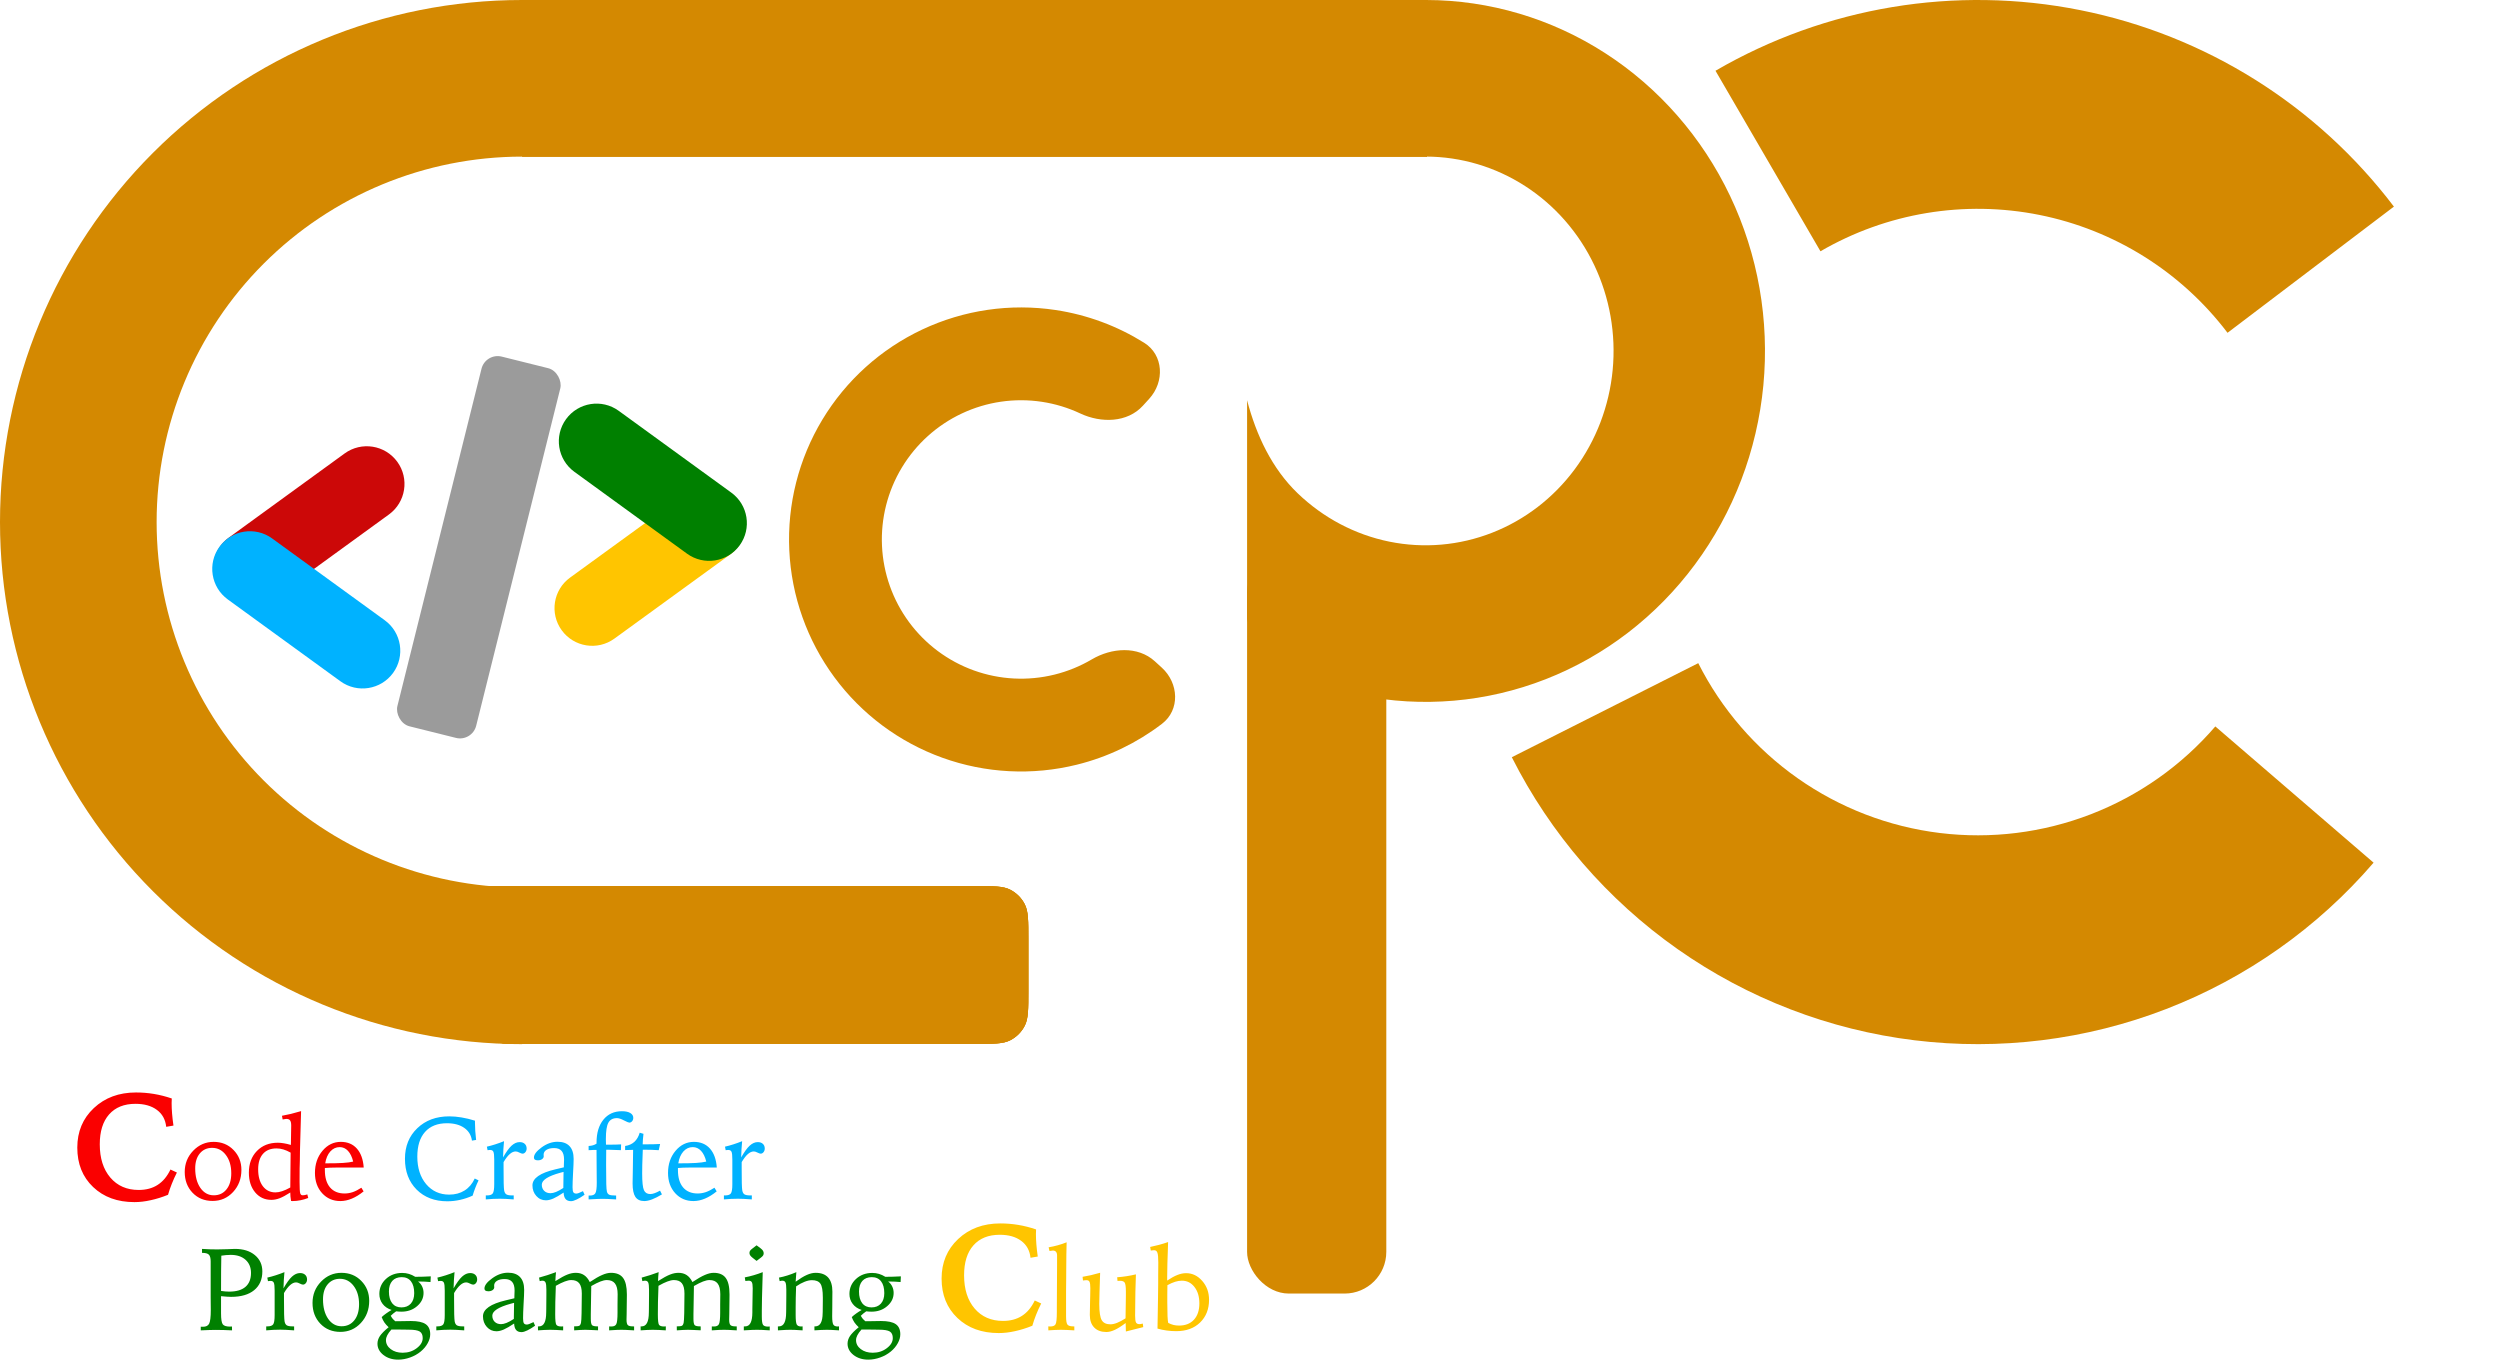 <svg width="300" height="164" viewBox="0 0 300 164" fill="none" xmlns="http://www.w3.org/2000/svg">
    <path d="M20.613 131.817C20.613 131.876 20.61 131.97 20.604 132.099C20.598 132.222 20.595 132.312 20.595 132.371C20.595 132.764 20.613 133.18 20.648 133.619C20.683 134.059 20.738 134.542 20.815 135.069L19.945 135.219C19.851 134.346 19.479 133.669 18.828 133.188C18.178 132.702 17.32 132.459 16.253 132.459C14.894 132.459 13.839 132.884 13.089 133.733C12.345 134.577 11.973 135.772 11.973 137.319C11.973 138.989 12.395 140.319 13.239 141.309C14.088 142.3 15.222 142.795 16.64 142.795C17.53 142.795 18.289 142.593 18.916 142.188C19.549 141.784 20.062 141.169 20.454 140.343L21.228 140.703C20.993 141.166 20.788 141.62 20.613 142.065C20.437 142.505 20.287 142.941 20.164 143.375C19.455 143.662 18.761 143.879 18.081 144.025C17.407 144.178 16.757 144.254 16.13 144.254C14.091 144.254 12.439 143.65 11.173 142.443C9.907 141.236 9.275 139.66 9.275 137.715C9.275 135.793 9.937 134.211 11.261 132.969C12.591 131.721 14.276 131.097 16.315 131.097C17.047 131.097 17.765 131.155 18.468 131.272C19.177 131.39 19.892 131.571 20.613 131.817ZM25.455 137.742C24.845 137.742 24.352 137.965 23.979 138.412C23.61 138.854 23.425 139.451 23.425 140.203C23.425 141.165 23.63 141.944 24.04 142.541C24.455 143.138 24.993 143.436 25.654 143.436C26.292 143.436 26.8 143.199 27.178 142.725C27.561 142.252 27.752 141.607 27.752 140.791C27.752 139.898 27.536 139.166 27.103 138.597C26.674 138.027 26.125 137.742 25.455 137.742ZM25.633 137.024C26.595 137.024 27.39 137.348 28.019 137.995C28.652 138.638 28.969 139.435 28.969 140.388C28.969 141.436 28.636 142.32 27.971 143.04C27.306 143.755 26.485 144.113 25.51 144.113C24.535 144.113 23.733 143.785 23.104 143.129C22.479 142.473 22.167 141.643 22.167 140.641C22.167 139.638 22.507 138.786 23.186 138.084C23.869 137.378 24.685 137.024 25.633 137.024ZM34.875 138.316C34.57 138.143 34.281 138.016 34.007 137.934C33.734 137.851 33.458 137.81 33.18 137.81C32.478 137.81 31.936 138.029 31.553 138.467C31.17 138.904 30.979 139.522 30.979 140.319C30.979 141.167 31.166 141.841 31.539 142.343C31.918 142.839 32.421 143.088 33.05 143.088C33.301 143.088 33.57 143.04 33.857 142.944C34.148 142.849 34.474 142.7 34.834 142.5L34.875 138.316ZM36.133 133.333L36.126 133.456C36.072 135.074 36.028 136.637 35.996 138.145L35.983 139.212C35.974 139.462 35.964 139.797 35.955 140.217C35.951 140.631 35.949 141.089 35.949 141.591V141.857C35.949 142.568 35.974 143.01 36.024 143.184C36.074 143.352 36.172 143.436 36.318 143.436C36.404 143.436 36.493 143.427 36.584 143.409C36.68 143.391 36.778 143.364 36.878 143.327L36.987 143.758C36.669 143.881 36.356 143.972 36.051 144.031C35.746 144.095 35.438 144.127 35.128 144.127L34.93 144.12C34.898 143.924 34.873 143.744 34.855 143.58C34.841 143.411 34.834 143.252 34.834 143.101C34.315 143.434 33.886 143.664 33.549 143.792C33.212 143.92 32.884 143.983 32.565 143.983C31.767 143.983 31.118 143.683 30.616 143.081C30.115 142.475 29.864 141.689 29.864 140.723C29.864 139.647 30.186 138.779 30.828 138.118C31.471 137.457 32.305 137.127 33.33 137.127C33.563 137.127 33.807 137.15 34.062 137.195C34.322 137.236 34.602 137.302 34.903 137.393C34.903 137.352 34.905 137.291 34.909 137.209C34.932 136.411 34.944 135.694 34.944 135.056C34.944 134.768 34.898 134.566 34.807 134.447C34.72 134.329 34.575 134.269 34.369 134.269C34.324 134.269 34.267 134.276 34.199 134.29C34.13 134.299 34.037 134.315 33.918 134.338L33.836 133.893C34.173 133.834 34.531 133.759 34.909 133.668C35.288 133.572 35.696 133.461 36.133 133.333ZM43.646 140.107H40.31C40.05 140.107 39.811 140.112 39.592 140.121C39.373 140.13 39.17 140.144 38.984 140.162V140.415C38.984 141.308 39.189 141.999 39.599 142.486C40.014 142.974 40.597 143.218 41.349 143.218C41.682 143.218 42.01 143.163 42.333 143.054C42.657 142.94 43.001 142.764 43.365 142.527L43.632 142.965C43.163 143.348 42.693 143.637 42.224 143.833C41.759 144.029 41.299 144.127 40.843 144.127C39.959 144.127 39.23 143.812 38.656 143.184C38.081 142.55 37.794 141.739 37.794 140.75C37.794 139.697 38.095 138.813 38.697 138.098C39.298 137.382 40.032 137.024 40.898 137.024C41.704 137.024 42.347 137.293 42.825 137.831C43.304 138.369 43.577 139.128 43.646 140.107ZM42.381 139.39C42.244 138.829 42.037 138.401 41.759 138.104C41.481 137.804 41.148 137.653 40.761 137.653C40.324 137.653 39.947 137.829 39.633 138.18C39.323 138.531 39.12 139.004 39.025 139.601C39.927 139.601 40.636 139.586 41.151 139.554C41.67 139.522 42.08 139.467 42.381 139.39Z" fill="#FA0000"/>
    <path d="M56.996 134.481V134.714C56.996 135.033 57.008 135.365 57.031 135.712C57.053 136.054 57.087 136.414 57.133 136.792L56.634 136.874C56.543 136.218 56.233 135.707 55.704 135.343C55.176 134.974 54.485 134.789 53.633 134.789C52.498 134.789 51.621 135.138 51.001 135.835C50.386 136.528 50.078 137.512 50.078 138.788C50.078 140.151 50.432 141.253 51.138 142.097C51.849 142.935 52.769 143.354 53.9 143.354C54.611 143.354 55.226 143.19 55.745 142.862C56.269 142.534 56.677 142.053 56.969 141.42L57.427 141.645C57.281 141.942 57.149 142.245 57.031 142.555C56.912 142.86 56.807 143.168 56.716 143.477C56.224 143.701 55.723 143.869 55.212 143.983C54.702 144.097 54.189 144.154 53.674 144.154C52.161 144.154 50.935 143.687 49.996 142.753C49.062 141.814 48.595 140.581 48.595 139.055C48.595 137.551 49.089 136.327 50.078 135.384C51.067 134.436 52.346 133.962 53.913 133.962C54.378 133.962 54.868 134.005 55.383 134.092C55.903 134.178 56.44 134.308 56.996 134.481ZM60.483 136.942C60.451 137.252 60.426 137.567 60.407 137.886C60.389 138.2 60.376 138.535 60.367 138.891C60.736 138.239 61.075 137.769 61.385 137.482C61.7 137.195 62.023 137.052 62.356 137.052C62.615 137.052 62.821 137.122 62.971 137.264C63.121 137.4 63.197 137.587 63.197 137.824C63.197 137.993 63.146 138.139 63.046 138.262C62.95 138.38 62.837 138.439 62.704 138.439C62.622 138.439 62.495 138.396 62.322 138.309C62.153 138.218 62.007 138.173 61.884 138.173C61.647 138.173 61.41 138.278 61.173 138.487C60.936 138.692 60.688 139.014 60.428 139.451V140.203C60.428 140.932 60.432 141.525 60.442 141.98C60.455 142.432 60.474 142.719 60.496 142.842C60.537 143.074 60.624 143.234 60.756 143.32C60.893 143.407 61.123 143.45 61.447 143.45H61.645V143.929C61.289 143.901 60.973 143.881 60.695 143.867C60.417 143.853 60.182 143.847 59.99 143.847C59.726 143.847 59.453 143.853 59.17 143.867C58.892 143.881 58.6 143.901 58.295 143.929V143.45H58.452C58.785 143.45 59.011 143.37 59.129 143.211C59.248 143.051 59.307 142.68 59.307 142.097V141.379V139.157C59.307 138.665 59.273 138.348 59.204 138.207C59.136 138.066 59.011 137.995 58.828 137.995C58.792 137.995 58.753 137.997 58.712 138.002C58.671 138.002 58.603 138.009 58.507 138.022L58.425 137.599C58.749 137.526 59.081 137.434 59.423 137.325C59.765 137.216 60.118 137.088 60.483 136.942ZM69.957 142.937L70.149 143.368C69.807 143.614 69.495 143.803 69.212 143.935C68.93 144.072 68.702 144.141 68.529 144.141C68.237 144.141 68.018 144.056 67.872 143.888C67.727 143.714 67.647 143.455 67.633 143.108C67.136 143.441 66.724 143.68 66.396 143.826C66.068 143.967 65.774 144.038 65.514 144.038C65.054 144.038 64.668 143.865 64.359 143.518C64.049 143.172 63.894 142.748 63.894 142.247C63.894 141.395 64.812 140.752 66.649 140.319C67.082 140.219 67.419 140.139 67.66 140.08C67.66 140.003 67.663 139.891 67.667 139.745C67.681 139.444 67.688 139.248 67.688 139.157C67.688 138.683 67.59 138.335 67.394 138.111C67.198 137.883 66.899 137.769 66.498 137.769C66.106 137.769 65.796 137.842 65.569 137.988C65.345 138.129 65.234 138.323 65.234 138.569C65.234 138.592 65.236 138.624 65.24 138.665C65.245 138.701 65.247 138.729 65.247 138.747C65.247 138.888 65.179 139.007 65.042 139.102C64.906 139.194 64.742 139.239 64.55 139.239C64.386 139.239 64.265 139.212 64.188 139.157C64.11 139.102 64.072 139.018 64.072 138.904C64.072 138.54 64.379 138.134 64.994 137.687C65.61 137.236 66.245 137.011 66.902 137.011C67.535 137.011 68.016 137.186 68.344 137.537C68.672 137.883 68.836 138.394 68.836 139.068C68.836 139.433 68.813 139.993 68.768 140.75C68.727 141.506 68.706 142.081 68.706 142.473C68.706 142.769 68.738 142.969 68.802 143.074C68.87 143.179 68.989 143.231 69.157 143.231C69.23 143.231 69.324 143.211 69.438 143.17C69.556 143.124 69.729 143.047 69.957 142.937ZM67.626 140.627C67.54 140.65 67.41 140.684 67.237 140.729C65.755 141.135 65.015 141.614 65.015 142.165C65.015 142.466 65.111 142.712 65.302 142.903C65.493 143.09 65.746 143.184 66.061 143.184C66.252 143.184 66.473 143.133 66.724 143.033C66.975 142.933 67.266 142.773 67.599 142.555L67.626 140.627ZM72.705 136.792L72.719 137.359H73.177C73.414 137.359 73.646 137.357 73.874 137.352C74.102 137.343 74.323 137.334 74.537 137.325C74.537 137.343 74.535 137.373 74.531 137.414C74.517 137.706 74.51 137.908 74.51 138.022L74.428 138.016C73.794 137.984 73.332 137.968 73.04 137.968H72.746C72.746 138.455 72.742 138.986 72.733 139.56C72.733 139.725 72.733 139.827 72.733 139.868C72.733 140.912 72.74 141.655 72.753 142.097C72.767 142.539 72.792 142.837 72.828 142.992C72.874 143.174 72.967 143.3 73.109 143.368C73.254 143.432 73.53 143.464 73.936 143.464V143.929C73.489 143.901 73.145 143.883 72.904 143.874C72.662 143.865 72.459 143.86 72.295 143.86C72.149 143.86 71.96 143.865 71.728 143.874C71.495 143.883 71.131 143.901 70.634 143.929V143.464H70.812C71.126 143.464 71.338 143.368 71.448 143.177C71.557 142.985 71.612 142.568 71.612 141.926C71.612 141.803 71.609 141.557 71.605 141.187C71.6 140.814 71.598 140.504 71.598 140.258C71.598 139.92 71.596 139.565 71.591 139.191C71.591 138.813 71.589 138.414 71.584 137.995H71.133C71.124 137.995 71.062 138 70.948 138.009C70.839 138.013 70.734 138.018 70.634 138.022V137.517C70.83 137.507 71.005 137.48 71.16 137.434C71.315 137.389 71.457 137.323 71.584 137.236V137.113C71.584 135.956 71.858 135.04 72.404 134.365C72.951 133.686 73.694 133.347 74.633 133.347C75.061 133.347 75.394 133.417 75.631 133.559C75.873 133.7 75.993 133.893 75.993 134.14C75.993 134.304 75.946 134.44 75.85 134.55C75.759 134.659 75.647 134.714 75.515 134.714C75.433 134.714 75.219 134.625 74.872 134.447C74.531 134.265 74.25 134.174 74.031 134.174C73.553 134.174 73.211 134.356 73.006 134.721C72.806 135.085 72.705 135.732 72.705 136.662V136.792ZM76.766 135.924L77.217 136.06C77.19 136.311 77.167 136.537 77.149 136.737C77.135 136.933 77.126 137.127 77.121 137.318H77.607C77.867 137.318 78.131 137.316 78.4 137.311C78.668 137.302 78.94 137.291 79.213 137.277L79.049 138.022C78.757 138 78.482 137.986 78.222 137.981C77.967 137.972 77.712 137.968 77.456 137.968H77.135C77.108 138.752 77.087 139.353 77.073 139.772C77.064 140.187 77.06 140.531 77.06 140.805C77.06 141.835 77.13 142.507 77.272 142.821C77.413 143.131 77.666 143.286 78.031 143.286C78.181 143.286 78.347 143.254 78.529 143.19C78.716 143.127 78.942 143.022 79.206 142.876L79.432 143.327C78.994 143.591 78.598 143.792 78.242 143.929C77.887 144.061 77.577 144.127 77.313 144.127C76.825 144.127 76.47 143.961 76.246 143.628C76.023 143.291 75.911 142.751 75.911 142.008C75.911 141.862 75.921 141.342 75.939 140.449C75.962 139.551 75.973 138.729 75.973 137.981C75.932 137.981 75.873 137.984 75.795 137.988C75.417 138.002 75.157 138.009 75.016 138.009V137.517C75.463 137.453 75.832 137.289 76.123 137.024C76.415 136.755 76.629 136.389 76.766 135.924ZM86.015 140.107H82.679C82.419 140.107 82.18 140.112 81.961 140.121C81.742 140.13 81.54 140.144 81.353 140.162V140.415C81.353 141.308 81.558 141.999 81.968 142.486C82.383 142.974 82.966 143.218 83.718 143.218C84.051 143.218 84.379 143.163 84.702 143.054C85.026 142.94 85.37 142.764 85.735 142.527L86.001 142.965C85.532 143.348 85.062 143.637 84.593 143.833C84.128 144.029 83.668 144.127 83.212 144.127C82.328 144.127 81.599 143.812 81.025 143.184C80.45 142.55 80.163 141.739 80.163 140.75C80.163 139.697 80.464 138.813 81.066 138.098C81.667 137.382 82.401 137.024 83.267 137.024C84.073 137.024 84.716 137.293 85.195 137.831C85.673 138.369 85.947 139.128 86.015 140.107ZM84.75 139.39C84.614 138.829 84.406 138.401 84.128 138.104C83.85 137.804 83.517 137.653 83.13 137.653C82.693 137.653 82.317 137.829 82.002 138.18C81.692 138.531 81.49 139.004 81.394 139.601C82.296 139.601 83.005 139.586 83.52 139.554C84.039 139.522 84.45 139.467 84.75 139.39ZM89.057 136.942C89.025 137.252 89 137.567 88.982 137.886C88.963 138.2 88.95 138.535 88.941 138.891C89.31 138.239 89.649 137.769 89.959 137.482C90.274 137.195 90.597 137.052 90.93 137.052C91.19 137.052 91.395 137.122 91.545 137.264C91.696 137.4 91.771 137.587 91.771 137.824C91.771 137.993 91.721 138.139 91.62 138.262C91.525 138.38 91.411 138.439 91.279 138.439C91.197 138.439 91.069 138.396 90.896 138.309C90.727 138.218 90.581 138.173 90.458 138.173C90.221 138.173 89.984 138.278 89.747 138.487C89.51 138.692 89.262 139.014 89.002 139.451V140.203C89.002 140.932 89.007 141.525 89.016 141.98C89.029 142.432 89.048 142.719 89.071 142.842C89.112 143.074 89.198 143.234 89.33 143.32C89.467 143.407 89.697 143.45 90.021 143.45H90.219V143.929C89.864 143.901 89.547 143.881 89.269 143.867C88.991 143.853 88.756 143.847 88.565 143.847C88.3 143.847 88.027 143.853 87.744 143.867C87.466 143.881 87.175 143.901 86.869 143.929V143.45H87.027C87.359 143.45 87.585 143.37 87.703 143.211C87.822 143.051 87.881 142.68 87.881 142.097V141.379V139.157C87.881 138.665 87.847 138.348 87.779 138.207C87.71 138.066 87.585 137.995 87.403 137.995C87.366 137.995 87.327 137.997 87.286 138.002C87.245 138.002 87.177 138.009 87.081 138.022L86.999 137.599C87.323 137.526 87.656 137.434 87.997 137.325C88.339 137.216 88.692 137.088 89.057 136.942Z" fill="#00B2FF"/>
    <path d="M26.525 154.912C26.716 154.94 26.889 154.96 27.044 154.974C27.199 154.988 27.352 154.994 27.502 154.994C28.359 154.994 29.008 154.805 29.45 154.427C29.897 154.044 30.12 153.486 30.12 152.752C30.12 152.091 29.902 151.565 29.464 151.173C29.027 150.781 28.434 150.585 27.687 150.585C27.482 150.585 27.286 150.594 27.099 150.613C26.917 150.626 26.737 150.649 26.559 150.681C26.545 151.296 26.536 151.918 26.532 152.547C26.527 153.172 26.525 153.96 26.525 154.912ZM24.091 159.199C24.128 159.203 24.162 159.208 24.194 159.212C24.23 159.212 24.285 159.212 24.358 159.212C24.722 159.212 24.968 159.089 25.096 158.843C25.228 158.592 25.294 158.039 25.294 157.182C25.294 157.054 25.292 156.82 25.287 156.478C25.283 156.136 25.28 155.86 25.28 155.651V151.371C25.28 150.98 25.21 150.711 25.069 150.565C24.927 150.419 24.67 150.346 24.296 150.346H24.241V149.868C24.551 149.89 24.859 149.906 25.164 149.915C25.474 149.924 25.779 149.929 26.08 149.929C26.418 149.929 26.819 149.92 27.283 149.902C27.753 149.879 28.056 149.868 28.193 149.868C29.191 149.868 29.988 150.116 30.585 150.613C31.182 151.109 31.481 151.763 31.481 152.575C31.481 153.536 31.153 154.286 30.496 154.824C29.845 155.357 28.922 155.623 27.728 155.623C27.609 155.623 27.448 155.617 27.242 155.603C27.042 155.589 26.803 155.569 26.525 155.541V157.599C26.525 158.301 26.595 158.743 26.737 158.925C26.882 159.103 27.172 159.192 27.605 159.192C27.618 159.192 27.641 159.189 27.673 159.185C27.71 159.18 27.737 159.178 27.755 159.178C27.778 159.178 27.794 159.18 27.803 159.185C27.817 159.185 27.828 159.187 27.837 159.192L27.844 159.643C27.511 159.625 27.176 159.611 26.839 159.602C26.502 159.593 26.169 159.588 25.841 159.588C25.682 159.588 25.447 159.593 25.137 159.602C24.832 159.611 24.483 159.625 24.091 159.643V159.199ZM34.133 152.657C34.101 152.966 34.076 153.281 34.058 153.6C34.04 153.914 34.026 154.249 34.017 154.605C34.386 153.953 34.725 153.484 35.035 153.197C35.35 152.91 35.673 152.766 36.006 152.766C36.266 152.766 36.471 152.837 36.621 152.978C36.772 153.115 36.847 153.301 36.847 153.538C36.847 153.707 36.797 153.853 36.697 153.976C36.601 154.094 36.487 154.154 36.355 154.154C36.273 154.154 36.145 154.11 35.972 154.024C35.803 153.933 35.657 153.887 35.534 153.887C35.297 153.887 35.06 153.992 34.824 154.202C34.587 154.407 34.338 154.728 34.078 155.165V155.917C34.078 156.646 34.083 157.239 34.092 157.695C34.106 158.146 34.124 158.433 34.147 158.556C34.188 158.788 34.274 158.948 34.407 159.035C34.543 159.121 34.773 159.164 35.097 159.164H35.295V159.643C34.94 159.616 34.623 159.595 34.345 159.581C34.067 159.568 33.832 159.561 33.641 159.561C33.377 159.561 33.103 159.568 32.821 159.581C32.543 159.595 32.251 159.616 31.946 159.643V159.164H32.103C32.435 159.164 32.661 159.085 32.779 158.925C32.898 158.766 32.957 158.394 32.957 157.811V157.093V154.871C32.957 154.379 32.923 154.063 32.855 153.921C32.786 153.78 32.661 153.709 32.479 153.709C32.442 153.709 32.404 153.712 32.362 153.716C32.322 153.716 32.253 153.723 32.157 153.737L32.075 153.313C32.399 153.24 32.732 153.149 33.074 153.039C33.415 152.93 33.769 152.802 34.133 152.657ZM40.791 153.456C40.181 153.456 39.688 153.68 39.315 154.126C38.946 154.568 38.761 155.165 38.761 155.917C38.761 156.879 38.966 157.658 39.376 158.255C39.791 158.852 40.329 159.151 40.989 159.151C41.627 159.151 42.136 158.914 42.514 158.44C42.897 157.966 43.088 157.321 43.088 156.505C43.088 155.612 42.872 154.881 42.439 154.311C42.01 153.741 41.461 153.456 40.791 153.456ZM40.969 152.739C41.931 152.739 42.726 153.062 43.355 153.709C43.988 154.352 44.305 155.149 44.305 156.102C44.305 157.15 43.972 158.034 43.307 158.754C42.642 159.47 41.821 159.827 40.846 159.827C39.871 159.827 39.069 159.499 38.44 158.843C37.815 158.187 37.503 157.357 37.503 156.355C37.503 155.352 37.843 154.5 38.522 153.798C39.205 153.092 40.021 152.739 40.969 152.739ZM48.208 153.258C47.721 153.258 47.342 153.409 47.074 153.709C46.805 154.01 46.67 154.434 46.67 154.981C46.67 155.582 46.8 156.052 47.06 156.389C47.324 156.722 47.693 156.888 48.167 156.888C48.646 156.888 49.022 156.738 49.295 156.437C49.569 156.132 49.705 155.712 49.705 155.179C49.705 154.564 49.575 154.09 49.316 153.757C49.056 153.424 48.687 153.258 48.208 153.258ZM46.964 159.547C46.741 159.798 46.577 160.026 46.472 160.231C46.367 160.436 46.315 160.632 46.315 160.819C46.315 161.243 46.504 161.6 46.882 161.892C47.265 162.184 47.743 162.329 48.318 162.329C48.969 162.329 49.532 162.147 50.006 161.783C50.485 161.423 50.724 161.017 50.724 160.566C50.724 160.197 50.608 159.937 50.375 159.786C50.143 159.636 49.696 159.561 49.035 159.561C48.967 159.561 48.817 159.559 48.584 159.554C48.352 159.549 48.156 159.547 47.996 159.547H46.964ZM49.828 153.217C50.134 153.217 50.441 153.213 50.751 153.203C51.066 153.194 51.38 153.181 51.695 153.162L51.66 153.846C51.46 153.823 51.239 153.807 50.997 153.798C50.76 153.785 50.485 153.778 50.17 153.778C50.384 153.942 50.546 154.142 50.656 154.379C50.769 154.612 50.826 154.869 50.826 155.152C50.826 155.767 50.569 156.296 50.054 156.738C49.544 157.18 48.915 157.401 48.167 157.401C48.09 157.401 47.98 157.396 47.839 157.387C47.698 157.373 47.598 157.364 47.538 157.36C47.415 157.442 47.299 157.528 47.19 157.619C47.08 157.706 46.98 157.797 46.889 157.893C46.957 158.021 47.035 158.139 47.121 158.248C47.212 158.353 47.317 158.453 47.436 158.549C47.577 158.549 47.78 158.547 48.044 158.542C48.682 158.529 49.102 158.522 49.302 158.522C50.127 158.522 50.719 158.647 51.079 158.898C51.444 159.148 51.626 159.552 51.626 160.108C51.626 160.463 51.526 160.821 51.325 161.181C51.13 161.546 50.852 161.878 50.492 162.179C50.122 162.484 49.696 162.724 49.213 162.897C48.735 163.07 48.258 163.157 47.784 163.157C47.078 163.157 46.486 162.97 46.007 162.596C45.533 162.222 45.296 161.769 45.296 161.236C45.296 160.926 45.394 160.62 45.59 160.32C45.791 160.023 46.139 159.673 46.636 159.267C46.431 159.08 46.26 158.889 46.123 158.693C45.991 158.497 45.884 158.283 45.802 158.05C45.966 157.895 46.146 157.749 46.342 157.613C46.538 157.471 46.755 157.332 46.992 157.196C46.531 157.05 46.171 156.806 45.911 156.464C45.652 156.122 45.522 155.726 45.522 155.275C45.522 154.568 45.782 153.971 46.301 153.484C46.825 152.996 47.479 152.752 48.263 152.752C48.55 152.752 48.819 152.791 49.07 152.868C49.32 152.941 49.573 153.058 49.828 153.217ZM54.545 152.657C54.513 152.966 54.488 153.281 54.47 153.6C54.452 153.914 54.438 154.249 54.429 154.605C54.798 153.953 55.138 153.484 55.447 153.197C55.762 152.91 56.086 152.766 56.418 152.766C56.678 152.766 56.883 152.837 57.033 152.978C57.184 153.115 57.259 153.301 57.259 153.538C57.259 153.707 57.209 153.853 57.109 153.976C57.013 154.094 56.899 154.154 56.767 154.154C56.685 154.154 56.557 154.11 56.384 154.024C56.215 153.933 56.07 153.887 55.947 153.887C55.71 153.887 55.473 153.992 55.236 154.202C54.999 154.407 54.75 154.728 54.49 155.165V155.917C54.49 156.646 54.495 157.239 54.504 157.695C54.518 158.146 54.536 158.433 54.559 158.556C54.6 158.788 54.686 158.948 54.819 159.035C54.955 159.121 55.185 159.164 55.509 159.164H55.707V159.643C55.352 159.616 55.035 159.595 54.757 159.581C54.479 159.568 54.244 159.561 54.053 159.561C53.789 159.561 53.515 159.568 53.233 159.581C52.955 159.595 52.663 159.616 52.358 159.643V159.164H52.515C52.848 159.164 53.073 159.085 53.192 158.925C53.31 158.766 53.369 158.394 53.369 157.811V157.093V154.871C53.369 154.379 53.335 154.063 53.267 153.921C53.199 153.78 53.073 153.709 52.891 153.709C52.854 153.709 52.816 153.712 52.775 153.716C52.734 153.716 52.665 153.723 52.57 153.737L52.487 153.313C52.811 153.24 53.144 153.149 53.486 153.039C53.827 152.93 54.181 152.802 54.545 152.657ZM64.02 158.652L64.211 159.082C63.869 159.328 63.557 159.518 63.275 159.65C62.992 159.786 62.764 159.855 62.591 159.855C62.299 159.855 62.081 159.771 61.935 159.602C61.789 159.429 61.709 159.169 61.696 158.823C61.199 159.155 60.786 159.395 60.458 159.54C60.13 159.682 59.836 159.752 59.576 159.752C59.116 159.752 58.731 159.579 58.421 159.233C58.111 158.886 57.956 158.463 57.956 157.961C57.956 157.109 58.875 156.466 60.711 156.034C61.144 155.933 61.481 155.854 61.723 155.794C61.723 155.717 61.725 155.605 61.73 155.459C61.743 155.159 61.75 154.963 61.75 154.871C61.75 154.397 61.652 154.049 61.456 153.826C61.26 153.598 60.962 153.484 60.561 153.484C60.169 153.484 59.859 153.557 59.631 153.702C59.408 153.844 59.296 154.037 59.296 154.284C59.296 154.306 59.298 154.338 59.303 154.379C59.307 154.416 59.31 154.443 59.31 154.461C59.31 154.603 59.242 154.721 59.105 154.817C58.968 154.908 58.804 154.953 58.612 154.953C58.449 154.953 58.328 154.926 58.25 154.871C58.173 154.817 58.134 154.732 58.134 154.618C58.134 154.254 58.442 153.848 59.057 153.402C59.672 152.951 60.308 152.725 60.964 152.725C61.598 152.725 62.078 152.9 62.407 153.251C62.735 153.598 62.899 154.108 62.899 154.783C62.899 155.147 62.876 155.708 62.83 156.464C62.789 157.221 62.769 157.795 62.769 158.187C62.769 158.483 62.801 158.684 62.864 158.788C62.933 158.893 63.051 158.946 63.22 158.946C63.293 158.946 63.386 158.925 63.5 158.884C63.619 158.839 63.792 158.761 64.02 158.652ZM61.689 156.341C61.602 156.364 61.472 156.398 61.299 156.444C59.818 156.849 59.077 157.328 59.077 157.879C59.077 158.18 59.173 158.426 59.364 158.618C59.556 158.804 59.809 158.898 60.123 158.898C60.315 158.898 60.536 158.848 60.786 158.747C61.037 158.647 61.329 158.488 61.661 158.269L61.689 156.341ZM66.72 152.657C66.702 152.843 66.686 153.026 66.672 153.203C66.658 153.377 66.649 153.552 66.645 153.73C67.265 153.338 67.748 153.076 68.094 152.944C68.44 152.807 68.773 152.739 69.092 152.739C69.479 152.739 69.808 152.827 70.076 153.005C70.35 153.183 70.582 153.463 70.774 153.846C71.384 153.44 71.883 153.156 72.271 152.992C72.658 152.823 73.007 152.739 73.317 152.739C73.982 152.739 74.465 152.941 74.766 153.347C75.071 153.753 75.224 154.409 75.224 155.316V155.459L75.197 157.708C75.197 157.936 75.192 158.144 75.183 158.33C75.183 158.344 75.183 158.353 75.183 158.358C75.183 158.686 75.233 158.902 75.333 159.007C75.433 159.112 75.634 159.164 75.935 159.164H76.092V159.643C75.65 159.616 75.32 159.597 75.101 159.588C74.882 159.579 74.704 159.575 74.568 159.575C74.422 159.575 74.24 159.579 74.021 159.588C73.807 159.597 73.499 159.616 73.098 159.643V159.164C73.125 159.169 73.159 159.174 73.2 159.178C73.242 159.178 73.298 159.178 73.371 159.178C73.663 159.178 73.857 159.085 73.952 158.898C74.053 158.706 74.103 158.246 74.103 157.517V156.519C74.103 156.355 74.105 156.138 74.11 155.869C74.114 155.601 74.117 155.411 74.117 155.302C74.117 154.719 74.009 154.29 73.795 154.017C73.585 153.743 73.26 153.607 72.818 153.607C72.603 153.607 72.348 153.664 72.052 153.778C71.756 153.892 71.389 154.074 70.951 154.325L70.897 157.695V158.255C70.897 158.665 70.947 158.921 71.047 159.021C71.152 159.117 71.364 159.164 71.683 159.164H71.765V159.636C71.405 159.618 71.104 159.604 70.862 159.595C70.621 159.581 70.414 159.575 70.24 159.575C70.067 159.575 69.865 159.581 69.632 159.595C69.4 159.604 69.156 159.62 68.901 159.643L68.894 159.164C69.213 159.164 69.42 159.139 69.516 159.089C69.612 159.035 69.68 158.911 69.721 158.72C69.753 158.57 69.776 158.189 69.789 157.578C69.808 156.968 69.817 156.186 69.817 155.234C69.817 154.664 69.714 154.252 69.509 153.996C69.308 153.737 68.987 153.607 68.545 153.607C68.331 153.607 68.073 153.664 67.773 153.778C67.477 153.887 67.119 154.06 66.7 154.297C66.672 155.04 66.652 155.685 66.638 156.232C66.629 156.779 66.624 157.275 66.624 157.722C66.624 158.419 66.67 158.836 66.761 158.973C66.857 159.11 67.055 159.178 67.356 159.178C67.379 159.178 67.413 159.176 67.458 159.171C67.508 159.167 67.549 159.164 67.581 159.164L67.575 159.643C67.292 159.62 67.019 159.604 66.754 159.595C66.49 159.581 66.242 159.575 66.009 159.575C65.808 159.575 65.585 159.581 65.339 159.595C65.093 159.604 64.833 159.62 64.56 159.643L64.553 159.164H64.683C65.252 159.164 65.54 158.611 65.544 157.503C65.544 157.339 65.546 157.212 65.551 157.12L65.565 155.446V154.769C65.565 154.322 65.531 154.031 65.462 153.894C65.394 153.753 65.269 153.682 65.086 153.682C65.05 153.682 65.002 153.687 64.943 153.696C64.888 153.705 64.829 153.718 64.765 153.737L64.683 153.313C65.02 153.222 65.36 153.121 65.701 153.012C66.043 152.903 66.383 152.784 66.72 152.657ZM79.038 152.657C79.02 152.843 79.004 153.026 78.99 153.203C78.977 153.377 78.968 153.552 78.963 153.73C79.583 153.338 80.066 153.076 80.412 152.944C80.759 152.807 81.091 152.739 81.41 152.739C81.798 152.739 82.126 152.827 82.395 153.005C82.668 153.183 82.901 153.463 83.092 153.846C83.703 153.44 84.202 153.156 84.589 152.992C84.977 152.823 85.325 152.739 85.635 152.739C86.3 152.739 86.783 152.941 87.084 153.347C87.39 153.753 87.542 154.409 87.542 155.316V155.459L87.515 157.708C87.515 157.936 87.51 158.144 87.501 158.33C87.501 158.344 87.501 158.353 87.501 158.358C87.501 158.686 87.551 158.902 87.652 159.007C87.752 159.112 87.952 159.164 88.253 159.164H88.41V159.643C87.968 159.616 87.638 159.597 87.419 159.588C87.2 159.579 87.023 159.575 86.886 159.575C86.74 159.575 86.558 159.579 86.339 159.588C86.125 159.597 85.817 159.616 85.416 159.643V159.164C85.444 159.169 85.478 159.174 85.519 159.178C85.56 159.178 85.617 159.178 85.69 159.178C85.981 159.178 86.175 159.085 86.271 158.898C86.371 158.706 86.421 158.246 86.421 157.517V156.519C86.421 156.355 86.423 156.138 86.428 155.869C86.433 155.601 86.435 155.411 86.435 155.302C86.435 154.719 86.328 154.29 86.114 154.017C85.904 153.743 85.578 153.607 85.136 153.607C84.922 153.607 84.667 153.664 84.37 153.778C84.074 153.892 83.707 154.074 83.27 154.325L83.215 157.695V158.255C83.215 158.665 83.265 158.921 83.365 159.021C83.47 159.117 83.682 159.164 84.001 159.164H84.083V159.636C83.723 159.618 83.422 159.604 83.181 159.595C82.939 159.581 82.732 159.575 82.559 159.575C82.386 159.575 82.183 159.581 81.95 159.595C81.718 159.604 81.474 159.62 81.219 159.643L81.212 159.164C81.531 159.164 81.739 159.139 81.834 159.089C81.93 159.035 81.998 158.911 82.039 158.72C82.071 158.57 82.094 158.189 82.108 157.578C82.126 156.968 82.135 156.186 82.135 155.234C82.135 154.664 82.032 154.252 81.827 153.996C81.627 153.737 81.306 153.607 80.864 153.607C80.649 153.607 80.392 153.664 80.091 153.778C79.795 153.887 79.437 154.06 79.018 154.297C78.99 155.04 78.97 155.685 78.956 156.232C78.947 156.779 78.943 157.275 78.943 157.722C78.943 158.419 78.988 158.836 79.079 158.973C79.175 159.11 79.373 159.178 79.674 159.178C79.697 159.178 79.731 159.176 79.777 159.171C79.827 159.167 79.868 159.164 79.9 159.164L79.893 159.643C79.61 159.62 79.337 159.604 79.073 159.595C78.808 159.581 78.56 159.575 78.327 159.575C78.127 159.575 77.904 159.581 77.657 159.595C77.411 159.604 77.152 159.62 76.878 159.643L76.871 159.164H77.001C77.571 159.164 77.858 158.611 77.862 157.503C77.862 157.339 77.865 157.212 77.869 157.12L77.883 155.446V154.769C77.883 154.322 77.849 154.031 77.781 153.894C77.712 153.753 77.587 153.682 77.404 153.682C77.368 153.682 77.32 153.687 77.261 153.696C77.206 153.705 77.147 153.718 77.083 153.737L77.001 153.313C77.338 153.222 77.678 153.121 78.02 153.012C78.362 152.903 78.701 152.784 79.038 152.657ZM91.528 152.657C91.523 152.83 91.516 153.076 91.507 153.395C91.448 155.227 91.418 156.517 91.418 157.264V157.989C91.418 158.517 91.468 158.85 91.569 158.987C91.669 159.123 91.865 159.192 92.156 159.192C92.184 159.192 92.22 159.189 92.266 159.185C92.311 159.18 92.346 159.178 92.368 159.178V159.643C91.981 159.616 91.669 159.597 91.432 159.588C91.195 159.579 90.994 159.575 90.83 159.575C90.684 159.575 90.498 159.579 90.27 159.588C90.046 159.597 89.709 159.616 89.258 159.643V159.164H89.429C89.994 159.164 90.279 158.608 90.283 157.496C90.283 157.337 90.283 157.212 90.283 157.12L90.311 155.432C90.311 155.309 90.313 155.154 90.318 154.967C90.322 154.78 90.325 154.655 90.325 154.591C90.325 154.222 90.288 153.978 90.215 153.86C90.147 153.741 90.019 153.682 89.832 153.682C89.796 153.682 89.741 153.687 89.668 153.696C89.6 153.7 89.525 153.707 89.443 153.716L89.374 153.285C89.734 153.217 90.092 153.131 90.448 153.026C90.808 152.921 91.168 152.798 91.528 152.657ZM90.789 149.437L91.275 149.799C91.402 149.895 91.496 149.991 91.555 150.086C91.614 150.182 91.644 150.282 91.644 150.387C91.644 150.492 91.619 150.583 91.569 150.66C91.523 150.733 91.434 150.82 91.302 150.92L90.789 151.31L90.311 150.934C90.179 150.829 90.083 150.733 90.024 150.647C89.964 150.556 89.935 150.46 89.935 150.36C89.935 150.259 89.958 150.173 90.003 150.1C90.049 150.022 90.142 149.931 90.283 149.827L90.789 149.437ZM95.561 152.657L95.479 153.805C95.994 153.431 96.44 153.16 96.819 152.992C97.201 152.823 97.552 152.739 97.871 152.739C98.541 152.739 99.045 152.928 99.382 153.306C99.719 153.684 99.888 154.252 99.888 155.008C99.888 155.013 99.886 155.213 99.881 155.61C99.876 156.006 99.874 156.403 99.874 156.799C99.874 156.968 99.872 157.18 99.867 157.435C99.863 157.686 99.861 157.856 99.861 157.948C99.861 158.458 99.906 158.791 99.997 158.946C100.088 159.101 100.262 159.178 100.517 159.178C100.531 159.178 100.556 159.176 100.592 159.171C100.633 159.167 100.663 159.164 100.681 159.164V159.643C100.271 159.616 99.961 159.597 99.751 159.588C99.542 159.579 99.366 159.575 99.225 159.575C99.006 159.575 98.769 159.581 98.514 159.595C98.259 159.604 97.999 159.62 97.735 159.643L97.728 159.164H97.83C98.414 159.164 98.71 158.631 98.719 157.565C98.724 157.506 98.726 157.46 98.726 157.428L98.74 155.958V155.712C98.74 154.869 98.641 154.311 98.446 154.037C98.25 153.759 97.912 153.62 97.434 153.62C97.169 153.62 96.876 153.684 96.552 153.812C96.233 153.935 95.894 154.119 95.533 154.366C95.515 154.84 95.501 155.288 95.492 155.712C95.483 156.132 95.479 156.512 95.479 156.854V157.797C95.479 158.399 95.522 158.779 95.609 158.939C95.7 159.098 95.875 159.178 96.135 159.178C96.153 159.178 96.181 159.176 96.217 159.171C96.258 159.167 96.29 159.164 96.313 159.164V159.643C95.921 159.616 95.611 159.597 95.383 159.588C95.16 159.579 94.975 159.575 94.829 159.575C94.693 159.575 94.513 159.579 94.289 159.588C94.066 159.597 93.754 159.616 93.353 159.643L93.346 159.164H93.476C94.046 159.164 94.333 158.611 94.337 157.503C94.337 157.339 94.339 157.212 94.344 157.12L94.358 155.446V154.769C94.358 154.322 94.323 154.031 94.255 153.894C94.187 153.753 94.061 153.682 93.879 153.682C93.843 153.682 93.795 153.687 93.736 153.696C93.681 153.705 93.622 153.718 93.558 153.737L93.476 153.313C93.818 153.249 94.159 153.162 94.501 153.053C94.848 152.944 95.201 152.812 95.561 152.657ZM104.618 153.258C104.131 153.258 103.753 153.409 103.484 153.709C103.215 154.01 103.08 154.434 103.08 154.981C103.08 155.582 103.21 156.052 103.47 156.389C103.734 156.722 104.103 156.888 104.577 156.888C105.056 156.888 105.432 156.738 105.705 156.437C105.979 156.132 106.115 155.712 106.115 155.179C106.115 154.564 105.986 154.09 105.726 153.757C105.466 153.424 105.097 153.258 104.618 153.258ZM103.374 159.547C103.151 159.798 102.987 160.026 102.882 160.231C102.777 160.436 102.725 160.632 102.725 160.819C102.725 161.243 102.914 161.6 103.292 161.892C103.675 162.184 104.154 162.329 104.728 162.329C105.379 162.329 105.942 162.147 106.416 161.783C106.895 161.423 107.134 161.017 107.134 160.566C107.134 160.197 107.018 159.937 106.785 159.786C106.553 159.636 106.106 159.561 105.446 159.561C105.377 159.561 105.227 159.559 104.994 159.554C104.762 159.549 104.566 159.547 104.406 159.547H103.374ZM106.239 153.217C106.544 153.217 106.851 153.213 107.161 153.203C107.476 153.194 107.79 153.181 108.105 153.162L108.071 153.846C107.87 153.823 107.649 153.807 107.407 153.798C107.17 153.785 106.895 153.778 106.58 153.778C106.795 153.942 106.956 154.142 107.066 154.379C107.18 154.612 107.237 154.869 107.237 155.152C107.237 155.767 106.979 156.296 106.464 156.738C105.954 157.18 105.325 157.401 104.577 157.401C104.5 157.401 104.391 157.396 104.249 157.387C104.108 157.373 104.008 157.364 103.948 157.36C103.825 157.442 103.709 157.528 103.6 157.619C103.49 157.706 103.39 157.797 103.299 157.893C103.367 158.021 103.445 158.139 103.531 158.248C103.623 158.353 103.727 158.453 103.846 158.549C103.987 158.549 104.19 158.547 104.454 158.542C105.092 158.529 105.512 158.522 105.712 158.522C106.537 158.522 107.129 158.647 107.49 158.898C107.854 159.148 108.036 159.552 108.036 160.108C108.036 160.463 107.936 160.821 107.736 161.181C107.54 161.546 107.262 161.878 106.902 162.179C106.532 162.484 106.106 162.724 105.623 162.897C105.145 163.07 104.669 163.157 104.195 163.157C103.488 163.157 102.896 162.97 102.417 162.596C101.943 162.222 101.706 161.769 101.706 161.236C101.706 160.926 101.804 160.62 102 160.32C102.201 160.023 102.549 159.673 103.046 159.267C102.841 159.08 102.67 158.889 102.533 158.693C102.401 158.497 102.294 158.283 102.212 158.05C102.376 157.895 102.556 157.749 102.752 157.613C102.948 157.471 103.165 157.332 103.402 157.196C102.941 157.05 102.581 156.806 102.322 156.464C102.062 156.122 101.932 155.726 101.932 155.275C101.932 154.568 102.192 153.971 102.711 153.484C103.235 152.996 103.889 152.752 104.673 152.752C104.96 152.752 105.229 152.791 105.48 152.868C105.73 152.941 105.983 153.058 106.239 153.217Z" fill="#008000"/>
    <path d="M124.329 147.532C124.329 147.59 124.326 147.684 124.321 147.813C124.315 147.936 124.312 148.027 124.312 148.085C124.312 148.478 124.329 148.894 124.365 149.333C124.4 149.773 124.455 150.256 124.531 150.784L123.661 150.933C123.568 150.06 123.196 149.383 122.545 148.903C121.895 148.416 121.036 148.173 119.97 148.173C118.611 148.173 117.556 148.598 116.806 149.448C116.062 150.291 115.69 151.487 115.69 153.034C115.69 154.703 116.112 156.034 116.955 157.024C117.805 158.014 118.939 158.509 120.357 158.509C121.247 158.509 122.006 158.307 122.633 157.903C123.266 157.498 123.779 156.883 124.171 156.057L124.945 156.417C124.71 156.88 124.505 157.334 124.329 157.78C124.154 158.219 124.004 158.656 123.881 159.089C123.172 159.376 122.478 159.593 121.798 159.74C121.124 159.892 120.474 159.968 119.847 159.968C117.808 159.968 116.156 159.365 114.89 158.158C113.624 156.951 112.991 155.374 112.991 153.429C112.991 151.507 113.654 149.925 114.978 148.683C116.308 147.435 117.992 146.811 120.031 146.811C120.764 146.811 121.482 146.869 122.185 146.987C122.894 147.104 123.609 147.285 124.329 147.532ZM127.996 149.075C127.969 149.922 127.953 151.025 127.948 152.383C127.944 152.907 127.942 153.283 127.942 153.511L127.928 154.912V155.972V157.401V157.961C127.928 158.485 127.985 158.818 128.099 158.959C128.217 159.096 128.438 159.164 128.762 159.164H128.919V159.643C128.605 159.62 128.309 159.604 128.031 159.595C127.757 159.581 127.516 159.575 127.306 159.575C127.092 159.575 126.857 159.581 126.602 159.595C126.347 159.604 126.08 159.62 125.802 159.643L125.795 159.164C125.827 159.164 125.866 159.167 125.911 159.171C125.962 159.176 125.998 159.178 126.021 159.178C126.34 159.178 126.552 159.096 126.656 158.932C126.766 158.763 126.821 158.278 126.821 157.476V156.97L126.848 151.829V150.654C126.848 150.458 126.805 150.312 126.718 150.216C126.636 150.116 126.511 150.066 126.342 150.066C126.278 150.066 126.16 150.082 125.987 150.114C125.964 150.118 125.948 150.12 125.939 150.12L125.836 149.676C126.219 149.612 126.588 149.53 126.944 149.43C127.304 149.33 127.655 149.211 127.996 149.075ZM132.016 152.732C131.984 153.625 131.959 154.409 131.941 155.083C131.922 155.753 131.913 156.218 131.913 156.478C131.913 157.453 132.014 158.105 132.214 158.433C132.415 158.757 132.759 158.918 133.246 158.918C133.488 158.918 133.757 158.859 134.053 158.741C134.349 158.622 134.686 158.442 135.065 158.201C135.078 157.499 135.087 156.92 135.092 156.464C135.101 156.008 135.106 155.674 135.106 155.459V154.994C135.106 154.42 135.058 154.06 134.962 153.914C134.866 153.769 134.682 153.696 134.408 153.696C134.363 153.696 134.313 153.698 134.258 153.702C134.208 153.702 134.156 153.705 134.101 153.709L134.06 153.272C134.447 153.244 134.828 153.201 135.201 153.142C135.58 153.083 135.949 153.01 136.309 152.923C136.281 153.702 136.261 154.397 136.247 155.008C136.234 155.619 136.227 156.152 136.227 156.608C136.227 156.795 136.225 157.029 136.22 157.312C136.215 157.59 136.213 157.774 136.213 157.866C136.213 158.289 136.25 158.567 136.323 158.7C136.395 158.832 136.532 158.898 136.733 158.898C136.778 158.898 136.831 158.893 136.89 158.884C136.954 158.875 137.036 158.857 137.136 158.829L137.191 159.253L135.106 159.78L135.078 158.761C134.586 159.135 134.153 159.408 133.78 159.581C133.41 159.755 133.073 159.841 132.768 159.841C132.143 159.841 131.656 159.661 131.305 159.301C130.954 158.941 130.779 158.44 130.779 157.797C130.779 157.633 130.785 157.289 130.799 156.765C130.804 156.546 130.806 156.375 130.806 156.252L130.826 155.487C130.826 155.359 130.829 155.197 130.833 155.001C130.838 154.801 130.84 154.664 130.84 154.591C130.84 154.199 130.806 153.939 130.738 153.812C130.674 153.684 130.553 153.62 130.375 153.62C130.321 153.62 130.257 153.625 130.184 153.634C130.111 153.643 130.036 153.652 129.958 153.661L129.91 153.217C130.239 153.162 130.576 153.096 130.922 153.019C131.273 152.937 131.638 152.841 132.016 152.732ZM140.185 158.747C140.394 158.857 140.604 158.939 140.814 158.993C141.023 159.044 141.249 159.069 141.49 159.069C142.247 159.069 142.842 158.834 143.275 158.365C143.708 157.891 143.924 157.239 143.924 156.41C143.924 155.598 143.728 154.942 143.336 154.441C142.949 153.935 142.445 153.682 141.825 153.682C141.566 153.682 141.297 153.725 141.019 153.812C140.741 153.898 140.431 154.035 140.089 154.222C140.085 154.618 140.08 154.994 140.075 155.35C140.075 155.701 140.075 156.027 140.075 156.327C140.075 157.02 140.085 157.558 140.103 157.941C140.121 158.324 140.148 158.592 140.185 158.747ZM140.171 149.047L140.164 149.293C140.096 151.08 140.062 152.388 140.062 153.217V153.668C140.531 153.354 140.944 153.128 141.299 152.992C141.655 152.85 141.999 152.78 142.331 152.78C143.083 152.78 143.73 153.092 144.273 153.716C144.815 154.336 145.086 155.088 145.086 155.972C145.086 157.093 144.728 158.002 144.013 158.7C143.297 159.392 142.345 159.739 141.156 159.739C140.764 159.739 140.381 159.714 140.007 159.663C139.633 159.613 139.264 159.536 138.9 159.431C138.927 157.904 138.948 156.694 138.961 155.801C138.975 154.903 138.982 154.322 138.982 154.058V153.149C138.982 152.912 138.984 152.611 138.989 152.246C138.993 151.882 138.995 151.636 138.995 151.508C138.995 150.907 138.959 150.51 138.886 150.319C138.818 150.123 138.688 150.025 138.496 150.025C138.451 150.025 138.394 150.029 138.325 150.038C138.262 150.043 138.184 150.052 138.093 150.066L138.018 149.635C138.369 149.562 138.724 149.478 139.084 149.382C139.444 149.286 139.807 149.175 140.171 149.047Z" fill="#FFC500"/>
    <path d="M62.649 0C46.033 -1.98138e-07 30.098 6.6 18.349 18.349C6.6 30.098 1.45257e-06 46.033 0 62.649C-1.45257e-06 79.264 6.6 95.199 18.349 106.948C30.098 118.697 46.033 125.297 62.649 125.297L62.649 106.503C51.018 106.503 39.864 101.883 31.639 93.658C23.415 85.434 18.795 74.28 18.795 62.649C18.795 51.018 23.415 39.863 31.639 31.639C39.864 23.415 51.018 18.795 62.649 18.795L62.649 0Z" fill="#D48901"/>
    <path d="M149.65 74.256C151.64 81.832 149.316 75.744 154.871 81.095C156.263 82.436 155.767 81.92 163.216 83.435C170.664 84.951 178.374 84.283 185.474 81.508C192.575 78.732 198.785 73.959 203.401 67.727C208.018 61.495 210.859 54.053 211.603 46.24C212.346 38.427 210.964 30.555 207.61 23.511C204.257 16.468 199.067 10.534 192.626 6.38C186.185 2.226 178.749 0.016 171.158 0L171.122 18.791C175.326 18.8 179.444 20.024 183.011 22.325C186.578 24.625 189.452 27.911 191.309 31.812C193.166 35.712 193.932 40.072 193.52 44.399C193.108 48.726 191.535 52.847 188.978 56.298C186.422 59.75 182.983 62.393 179.05 63.93C175.118 65.467 170.848 65.837 166.723 64.998C162.598 64.158 158.783 62.143 155.706 59.18C152.63 56.217 150.752 52.227 149.65 48.031V74.256Z" fill="#D48901"/>
    <path d="M62.65 0H171.241V18.795H62.65V0Z" fill="#D48901"/>
    <path d="M62.65 0H171.241V18.795H62.65V0Z" fill="#D48901"/>
    <path d="M62.65 0H171.241V18.795H62.65V0Z" fill="#D48901"/>
    <path d="M52.591 116.502C50.198 113.221 49.001 111.58 49.042 110.21C49.078 109.018 49.644 107.903 50.587 107.171C51.669 106.33 53.7 106.33 57.762 106.33H117.005C119.246 106.33 120.366 106.33 121.221 106.766C121.974 107.15 122.586 107.762 122.969 108.514C123.405 109.37 123.405 110.49 123.405 112.73V118.868C123.405 121.108 123.405 122.228 122.969 123.084C122.586 123.837 121.974 124.449 121.221 124.832C120.366 125.268 119.246 125.268 117.005 125.268H62.239C61.047 125.268 60.451 125.268 59.906 125.11C59.422 124.97 58.97 124.74 58.572 124.432C58.123 124.084 57.771 123.603 57.069 122.64L52.591 116.502Z" fill="#D48901"/>
    <path d="M52.591 116.502C50.198 113.221 49.001 111.58 49.042 110.21C49.078 109.018 49.644 107.903 50.587 107.171C51.669 106.33 53.7 106.33 57.762 106.33H117.005C119.246 106.33 120.366 106.33 121.221 106.766C121.974 107.15 122.586 107.762 122.969 108.514C123.405 109.37 123.405 110.49 123.405 112.73V118.868C123.405 121.108 123.405 122.228 122.969 123.084C122.586 123.837 121.974 124.449 121.221 124.832C120.366 125.268 119.246 125.268 117.005 125.268H62.239C61.047 125.268 60.451 125.268 59.906 125.11C59.422 124.97 58.97 124.74 58.572 124.432C58.123 124.084 57.771 123.603 57.069 122.64L52.591 116.502Z" fill="#D48901"/>
    <path d="M52.591 116.502C50.198 113.221 49.001 111.58 49.042 110.21C49.078 109.018 49.644 107.903 50.587 107.171C51.669 106.33 53.7 106.33 57.762 106.33H117.005C119.246 106.33 120.366 106.33 121.221 106.766C121.974 107.15 122.586 107.762 122.969 108.514C123.405 109.37 123.405 110.49 123.405 112.73V118.868C123.405 121.108 123.405 122.228 122.969 123.084C122.586 123.837 121.974 124.449 121.221 124.832C120.366 125.268 119.246 125.268 117.005 125.268H62.239C61.047 125.268 60.451 125.268 59.906 125.11C59.422 124.97 58.97 124.74 58.572 124.432C58.123 124.084 57.771 123.603 57.069 122.64L52.591 116.502Z" fill="#D48901"/>
    <rect x="149.65" y="66.126" width="16.706" height="89.1" rx="5" fill="#D48901"/>
    <path d="M137.911 47.847C139.77 45.805 139.64 42.597 137.299 41.133C134.081 39.119 130.47 37.775 126.681 37.203C121.236 36.382 115.669 37.194 110.685 39.536C105.701 41.878 101.524 45.646 98.681 50.362C95.838 55.079 94.458 60.533 94.715 66.034C94.972 71.535 96.854 76.836 100.124 81.267C103.393 85.699 107.903 89.061 113.084 90.929C118.265 92.797 123.883 93.087 129.228 91.761C132.947 90.84 136.417 89.165 139.434 86.86C141.628 85.183 141.459 81.978 139.417 80.118L138.576 79.352C136.534 77.493 133.392 77.724 131.014 79.127C129.629 79.943 128.126 80.56 126.548 80.951C123.341 81.746 119.97 81.572 116.862 80.451C113.753 79.331 111.047 77.313 109.085 74.655C107.124 71.996 105.994 68.815 105.84 65.514C105.686 62.214 106.514 58.942 108.22 56.112C109.926 53.282 112.432 51.021 115.423 49.616C118.413 48.21 121.753 47.723 125.02 48.216C126.627 48.459 128.181 48.933 129.636 49.617C132.135 50.791 135.285 50.73 137.145 48.688L137.911 47.847Z" fill="#D48901"/>
    <path d="M287.27 24.794C278.029 12.608 264.649 4.223 249.653 1.22C234.657 -1.783 219.08 0.803 205.859 8.491L218.456 30.154C226.389 25.541 235.735 23.989 244.732 25.791C253.73 27.593 261.758 32.624 267.303 39.936L287.27 24.794Z" fill="#D48901"/>
    <path d="M181.417 90.866C186.058 100.065 192.896 107.978 201.325 113.902C209.754 119.827 219.514 123.582 229.741 124.834C239.968 126.085 250.346 124.795 259.956 121.077C269.565 117.36 278.109 111.33 284.831 103.521L265.839 87.172C261.806 91.857 256.679 95.475 250.914 97.706C245.148 99.936 238.922 100.711 232.785 99.96C226.649 99.209 220.793 96.956 215.735 93.401C210.678 89.846 206.575 85.099 203.791 79.579L181.417 90.866Z" fill="#D48901"/>
    <path d="M41.355 54.415C43.377 52.946 46.206 53.395 47.675 55.416V55.416C49.144 57.438 48.696 60.267 46.674 61.736L32.777 71.833C30.755 73.302 27.925 72.854 26.457 70.832V70.832C24.988 68.811 25.436 65.981 27.458 64.512L41.355 54.415Z" fill="#CC0808"/>
    <path d="M27.334 71.933C25.313 70.464 24.864 67.634 26.333 65.613V65.613C27.802 63.591 30.632 63.143 32.653 64.612L46.169 74.431C48.191 75.9 48.639 78.73 47.17 80.751V80.751C45.701 82.773 42.872 83.221 40.85 81.752L27.334 71.933Z" fill="#00B2FF"/>
    <path d="M73.726 76.634C71.704 78.103 68.875 77.654 67.406 75.633V75.633C65.937 73.611 66.385 70.782 68.407 69.313L82.304 59.216C84.326 57.747 87.156 58.195 88.624 60.217V60.217C90.093 62.238 89.645 65.068 87.623 66.537L73.726 76.634Z" fill="#FFC500"/>
    <path d="M87.76 59.118C89.782 60.587 90.23 63.416 88.761 65.438V65.438C87.293 67.46 84.463 67.908 82.441 66.439L68.926 56.619C66.904 55.15 66.456 52.321 67.925 50.299V50.299C69.394 48.278 72.223 47.83 74.245 49.298L87.76 59.118Z" fill="#008000"/>
    <rect x="58.264" y="42.308" width="9.745" height="45.725" rx="2" transform="rotate(14 58.264 42.308)" fill="#9B9B9B"/>
    </svg>
    